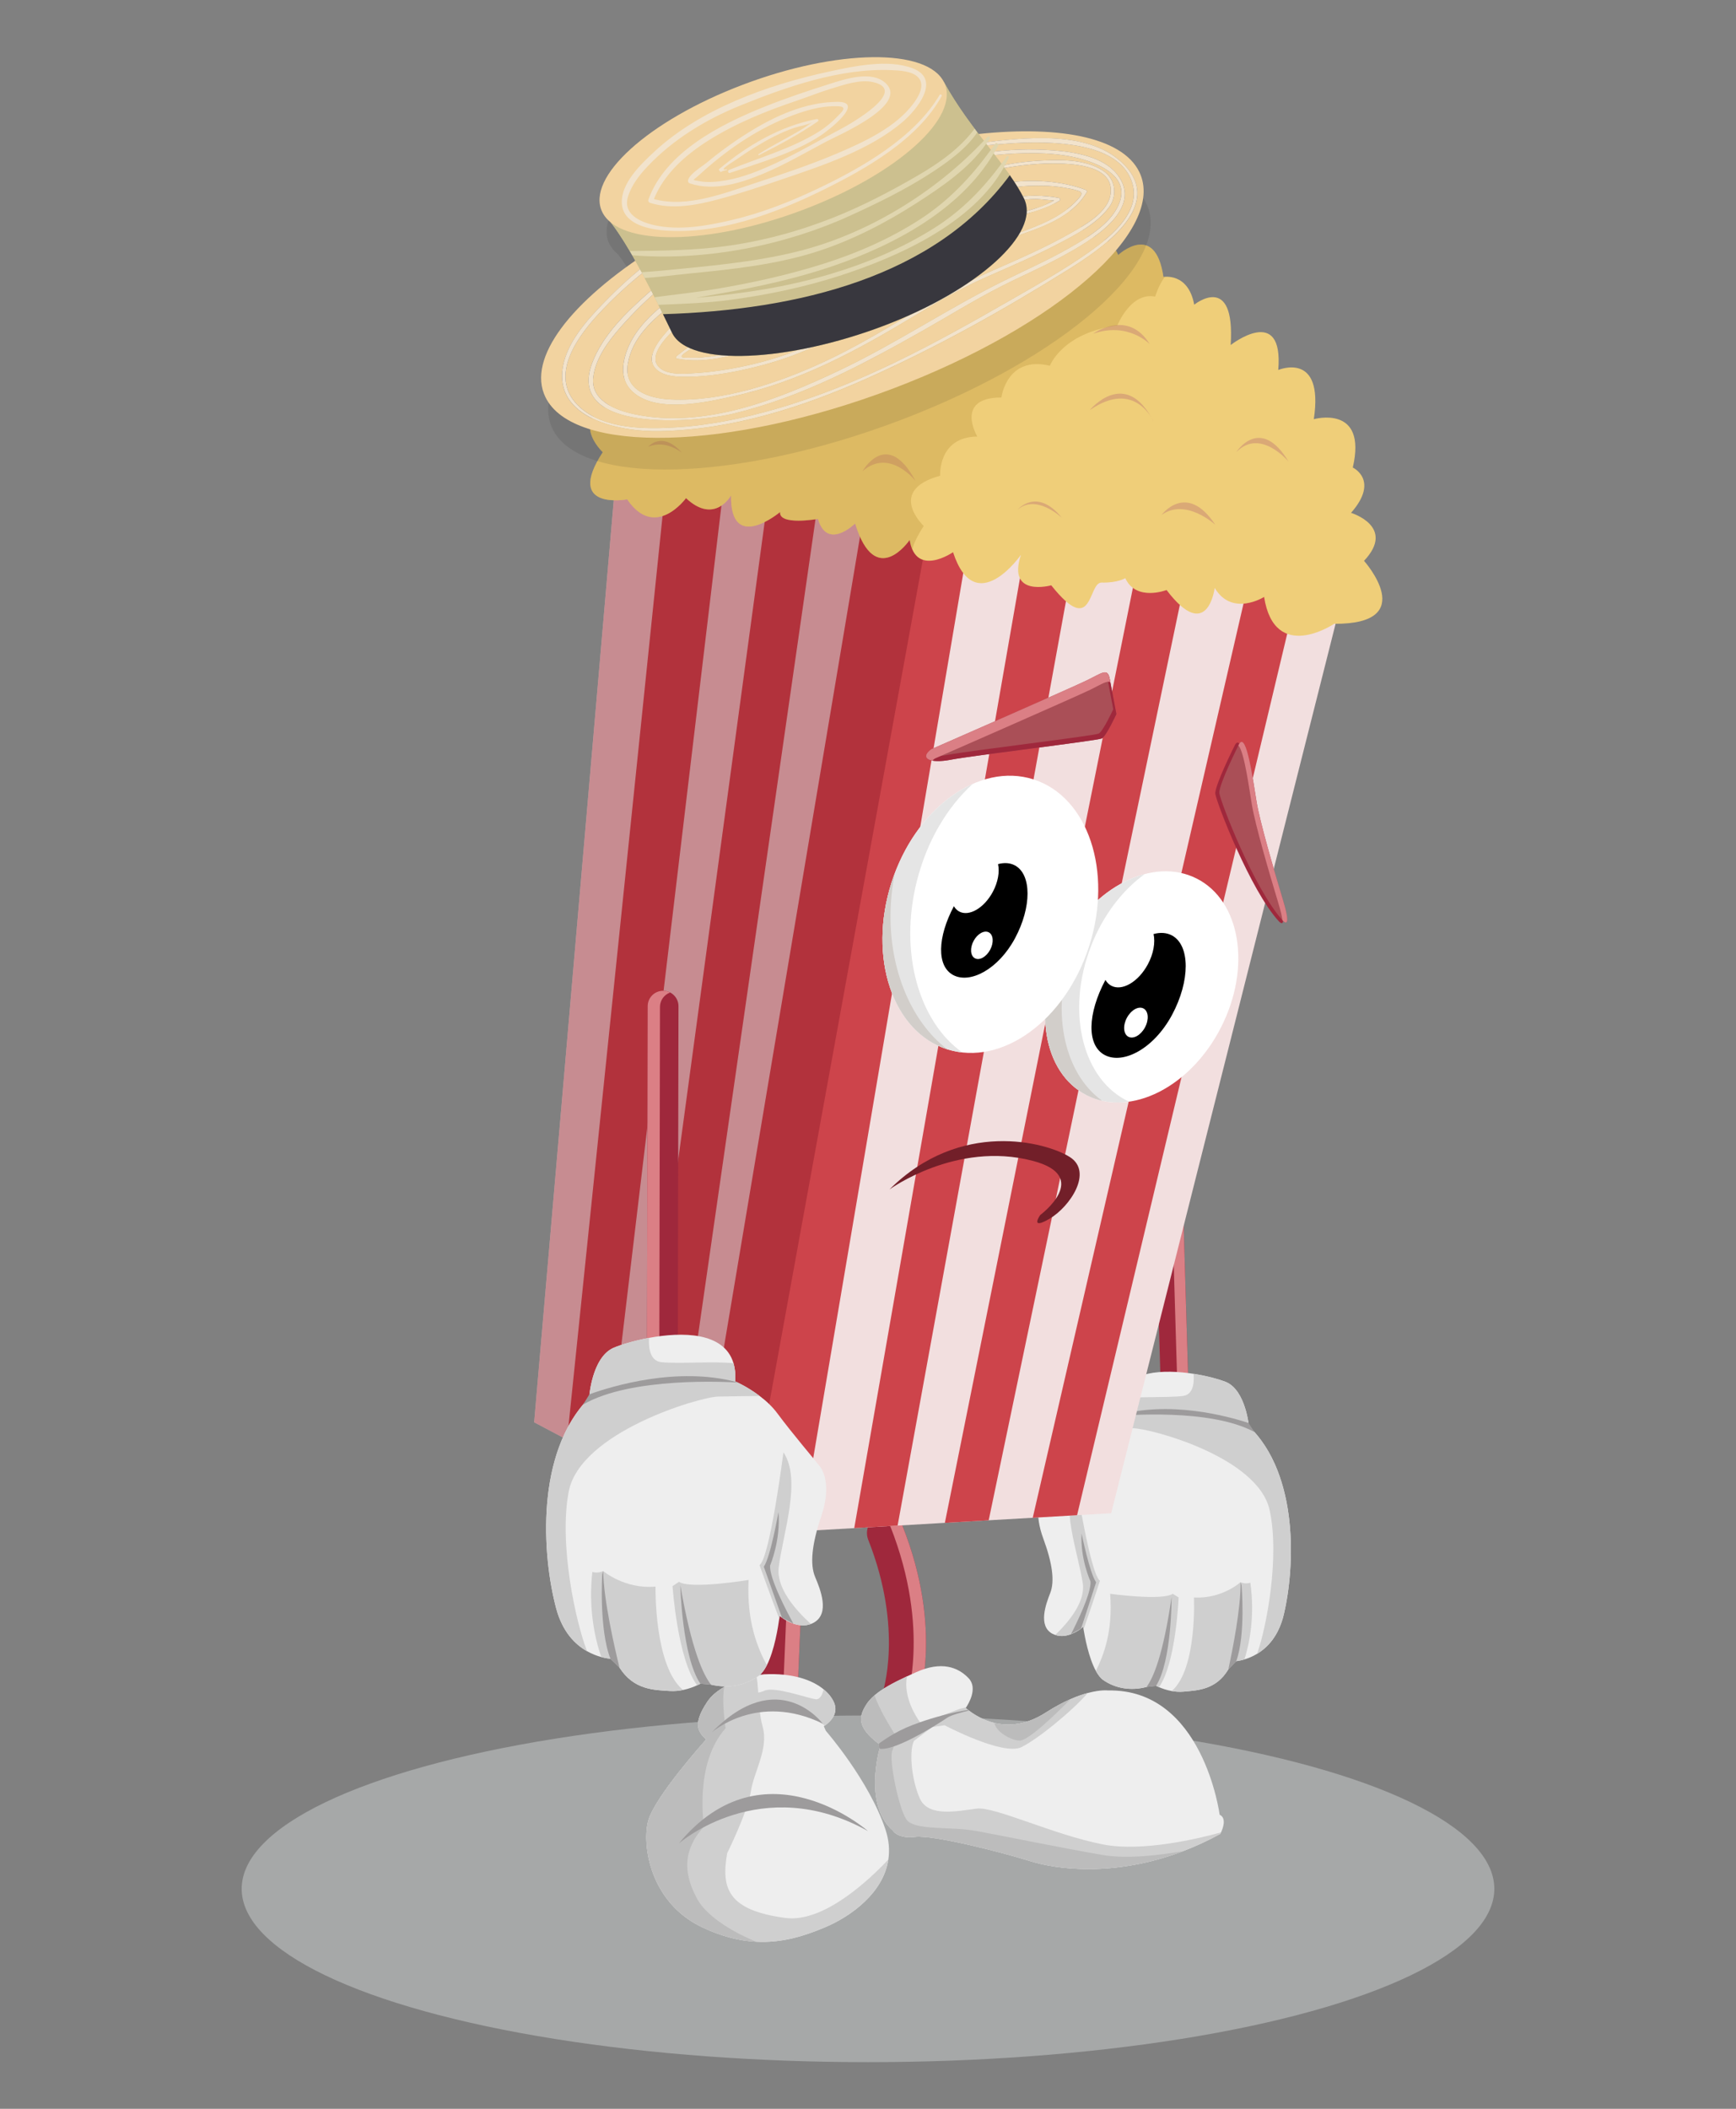 <?xml version="1.0" encoding="UTF-8"?><svg xmlns="http://www.w3.org/2000/svg" viewBox="0 0 1400 1700"><rect x="0" y="0" width="1400" height="1700" fill="#808080" stroke="none"/><g style="isolation:isolate;"><g id="Capa_1"><ellipse cx="700" cy="1522.67" rx="505.1" ry="139.73" style="fill:#d7dadb; opacity:.44;"/><path d="m949.32,1165.4c5.85-.52,10.35-5.52,10.17-11.46l-10.46-352.08c-.18-6.17-5.33-11.02-11.5-10.84-6.18.2-11.02,5.33-10.83,11.5l10.46,352.09c.19,6.16,5.33,11.02,11.5,10.83.22,0,.45-.02.67-.04Z" style="fill:#9f283c;"/><path d="m950.58,1154.73l-10.46-352.08c-.14-4.8-3.31-8.77-7.61-10.22,1.5-.82,3.18-1.35,5.01-1.41,6.17-.18,11.32,4.67,11.5,10.84l10.46,352.08c.18,5.95-4.32,10.94-10.17,11.46-.22.02-.45.04-.67.04-1.36.04-2.65-.2-3.86-.61,3.55-1.96,5.93-5.76,5.8-10.1Z" style="fill:#db7f85;"/><path d="m848.78,1317.03c.73.38,1.48.72,2.22.97,4.44,1.54,8.91.8,12.69-.61,3.52-1.33,6.42-3.27,8.15-4.56h.02c1.05-.79,1.67-1.36,1.67-1.36,0,0,.11.73.31,2.01v.02c.95,5.82,4.08,22.88,9.93,33.51,1.72,3.17,3.7,5.78,5.93,7.33,9.81,6.89,22.55,8.9,34.92,5.59,1.95-.51,3.87-1.15,5.8-1.93,0,0,.69.41,1.91,1.05.63.3,1.43.66,2.34,1.06h.02c2.57,1.12,6.16,2.39,10.29,3.12,2.96.52,6.19.78,9.51.48,11.49-1.03,26.19-1.44,36.11-17.94,1.16-1.87,2.22-3.99,3.23-6.32,0,0,1.19,0,3.16-.28,1.71-.22,4.01-.65,6.62-1.44,3.06-.92,6.57-2.34,10.17-4.5,8.54-5.12,17.46-14.52,21.54-31.69,4.55-19.19,7.66-47.89,4.36-76.61-.1-.85-.2-1.71-.32-2.58-.22-1.73-.47-3.44-.73-5.14-.14-.86-.26-1.7-.43-2.57-.14-.86-.29-1.7-.45-2.56-.14-.8-.3-1.61-.46-2.4-.23-1.08-.46-2.16-.7-3.24-.14-.66-.29-1.34-.47-2-.19-.83-.4-1.66-.61-2.5-1.28-5.03-2.8-9.99-4.62-14.8-.29-.8-.61-1.6-.93-2.4-.31-.78-.64-1.58-.97-2.36-.31-.78-.65-1.53-.99-2.31-.03-.02-.03-.07-.05-.08-.65-1.45-1.33-2.89-2.05-4.3-.11-.24-.24-.5-.36-.76-.32-.58-.62-1.18-.94-1.76-.38-.73-.78-1.45-1.18-2.18-1.25-2.22-2.59-4.39-4.01-6.51-.93-1.39-1.91-2.79-2.93-4.14-.51-.67-1.02-1.35-1.55-1.99-.53-.67-1.06-1.32-1.61-1.97-.53-.65-1.08-1.29-1.65-1.92-.7-.79-1.44-1.6-2.18-2.36-.74-.78-1.51-1.57-2.29-2.31,0,0-.09-.98-.35-2.61v-.02s0-.09-.02-.14c-.06-.42-.15-.89-.21-1.39-.04-.17-.06-.35-.09-.53-.13-.68-.26-1.46-.43-2.27v-.06c-.15-.59-.27-1.23-.43-1.89-.21-.92-.45-1.86-.7-2.85-.09-.26-.16-.52-.22-.79-.23-.81-.46-1.62-.74-2.45-.13-.44-.28-.85-.43-1.26-.12-.42-.27-.85-.45-1.26-.15-.42-.3-.85-.47-1.26-.15-.44-.32-.85-.52-1.28-.17-.41-.37-.84-.56-1.25-.37-.84-.77-1.65-1.2-2.47-.22-.41-.43-.81-.67-1.22-.46-.78-.93-1.58-1.44-2.32-.2-.32-.41-.61-.62-.88-.39-.55-.79-1.05-1.22-1.55-.2-.25-.4-.48-.62-.7-1.37-1.54-2.93-2.9-4.66-3.96-.36-.22-.71-.43-1.09-.6-.57-.33-1.18-.61-1.78-.85-4.72-1.84-14.41-4.64-25.7-6.41-23.79-3.74-54.62-3.03-60.74,20.09-1.01,3.77-1.37,8.14-.91,13.19,0,0-.39.16-1.07.54-.02,0-.04,0-.07.03-.19.09-.43.2-.66.33-.02,0-.02.02-.05.02-.26.14-.53.28-.85.46-1.07.56-2.42,1.31-3.95,2.24-.45.27-.9.55-1.36.84-.47.29-.94.57-1.44.91-.48.31-1,.63-1.5.99-2.03,1.37-4.23,2.94-6.43,4.7-4.44,3.53-8.94,7.89-12.44,12.91-10.44,14.96-26.11,34.31-29.61,39.11-3.5,4.8-7.51,16.37-.11,36.46,7.41,20.1,9.25,34.52,5.59,43.82-3.66,9.3-9.96,26.69,1.81,32.93Z" style="fill:#eee;"/><path d="m1023.87,1217.27c8.26,37.52-2.36,94.32-10.1,115.94,8.54-5.12,17.46-14.52,21.54-31.69,8.97-37.82,12.38-112.73-28.12-151.75,0,0-2.63-29.49-18.91-35.9-4.72-1.84-14.41-4.64-25.7-6.41.62,7.98-.54,16.85-8.62,17.89-12.18,1.54-39.12.33-52.12,2.2-1.01,3.77-1.37,8.14-.91,13.19,0,0-8.58,3.99-17.39,11.06,8.2-.15,21.4-.36,30.12-.42,13.46-.08,100.77,22.98,110.21,65.89Z" style="fill:#cfcfcf;"/><path d="m996.98,1339.15c1.71-.22,4.01-.65,6.62-1.44,4.11-13.13,8.49-34.9,4.74-61.83,0,0-3.8,1.46-7.89-.42,0,0-15.05,13.68-37.6,12.33,0,0,2.73,57.51-17.89,75.43,2.96.52,6.19.78,9.51.48,11.49-1.03,26.19-1.44,36.11-17.94l6.39-6.6Z" style="fill:#cfcfcf;"/><path d="m932.31,1359.04c.63.3,1.43.66,2.34,1.06h.02c13.79-19.45,15.83-72.34,15.83-72.34l-4.75-2.94c-8.46,5.8-50.48.01-50.48.01,2.39,30.64-5.44,49.96-11.51,62.17,1.72,3.17,3.7,5.78,5.93,7.33,9.81,6.89,22.55,8.9,34.92,5.59l7.71-.88Z" style="fill:#cfcfcf;"/><path d="m851,1318c4.44,1.54,8.91.8,12.69-.61,3.52-1.33,6.42-3.27,8.15-4.56h.02c1.05-.79,1.67-1.36,1.67-1.36,0,0,.11.73.31,2.01,5.63-15.92,13.21-39.12,13.21-39.12-7.78-5.48-19.59-81.27-19.59-81.27-12.78,20.21,1.83,58.17,5.73,83.07,2.34,14.89-11.04,31.16-22.18,41.84Z" style="fill:#cfcfcf;"/><path d="m996.98,1339.15c7.78-21.65,4.25-61.34,4.25-61.34l-.77-2.36c.3,20.93-6.59,55.2-9.86,70.3l6.39-6.6Z" style="fill:#9d9b9c;"/><path d="m924.61,1359.92c5.16-6.76,13.29-24.76,20.24-72.59,0,0,.27,51.49-12.54,71.71l-7.71.88Z" style="fill:#9d9b9c;"/><path d="m1006.84,1147.13c-16.57-5.46-64.11-18.54-106.99-5.85-.48.14-.98.27-1.47.42,0,0,.25-.02.74-.06,7.88-.73,77.24-6.44,112.54,12.8l-4.82-7.31Z" style="fill:#9d9b9c;"/><path d="m863.69,1317.39c4.67-9.1,16.55-33.29,15.73-42.53,0,0-8.33-17.97-7.17-38.63,0,0,6.61,32.3,11.72,39.34l-12.11,37.25h-.02s-8.15,4.56-8.15,4.56Z" style="fill:#9d9b9c;"/><path d="m725.66,1385.03c-1.69,0-3.41-.29-5.09-.9-7.72-2.81-11.71-11.32-8.94-19.05.29-.85,17.23-51.32-11.43-123.73-3.03-7.66.72-16.33,8.38-19.36,7.66-3.03,16.32.72,19.36,8.38,33.19,83.85,12.64,142.38,11.76,144.83-2.2,6.06-7.92,9.83-14.02,9.83Z" style="fill:#9f283c;"/><path d="m727.92,1230.37c-2.97-7.49-11.31-11.22-18.84-8.56,3.92,1.39,7.24,4.38,8.9,8.56,33.19,83.85,12.64,142.38,11.76,144.83-1.59,4.37-5.02,7.52-9.08,8.95,1.66.59,3.34.88,5,.88,6.1,0,11.82-3.77,14.02-9.83.89-2.45,21.44-60.98-11.76-144.83Z" style="fill:#db7f85;"/><path d="m984.02,1478.45c-10.22,5.6-20.27,10.18-30.05,13.89-55.36,21.08-102.15,14.56-122.91,8.07-24.42-7.65-78.59-21.32-92.98-19.64-14.41,1.69-18.05-5.13-18.05-5.13-21.02-18.03-13.45-55.34-10.76-65.93.45-1.87.78-2.9.78-2.9-.48-.36-.95-.71-1.42-1.06-17.79-13.62-16.03-21.9-10.07-31.48,1.68-2.7,3.95-5.23,6.78-7.62,6.11-5.26,14.88-10.04,26.13-15.28,2.31-1.1,4.77-2.2,7.31-3.34,20.45-9.16,33.81-4.13,42.38,4.88,7.64,8.03-.24,20.82-2.03,23.47-.22.32-.34.5-.34.5.57.49,1.2,1.01,1.91,1.54.2.18.43.35.68.53,4.55,3.45,11.6,7.8,20.53,9.97,11.26,2.71,25.48,1.98,41.57-8.38,7.33-4.7,13.94-8.18,19.79-10.76,5.32-2.35,10-3.92,14-4.98,10.48-2.84,16.2-2.05,16.2-2.05,76.81-1.59,90.1,100.16,90.1,100.16,5.79,2.73,2.62,11.06,1.12,14.28h-.01c-.36.8-.63,1.27-.63,1.27Z" style="fill:#eee;"/><path d="m780.69,1378.42c-.71-.53-1.34-1.05-1.91-1.54,0,0,.13-.19.34-.5l-5.32,1.26-13.71,5.21-.02.02-17.36,6.59s-.29-.37-.76-1.05c-3.04-4.21-13.78-20.62-10.48-37.04-11.25,5.24-20.01,10.02-26.13,15.28-2.84,2.39-5.1,4.91-6.78,7.62-5.96,9.58-7.72,17.86,10.07,31.48l.64,3.96c-2.69,10.59-10.26,47.91,10.76,65.93,0,0,3.64,6.83,18.05,5.13,14.39-1.68,68.56,11.99,92.98,19.64,20.76,6.5,67.55,13.02,122.91-8.07,9.78-3.71,19.83-8.29,30.05-13.89,0,0,.28-.47.63-1.25-17.43,4.8-63.15,15.89-94.91,9.73-39.97-7.76-87.45-30.63-101.86-28.93-14.41,1.69-39.17,7.51-46.11-8.2-6.92-15.72-8.68-38.61-4.69-46.42l13.75-10.4.02-.02.88-.67.3-.04,9.71-1.45s47.13,24.92,61.98,17.66c12.98-6.34,40.57-28.73,53.53-43.67-4,1.06-8.68,2.63-14,4.98-5.85,2.58-12.46,6.05-19.79,10.76-16.09,10.36-30.31,11.09-41.57,8.38-8.93-2.18-15.98-6.52-20.53-9.97l-.68-.53Z" style="fill:#cfcfcf;"/><path d="m709.26,1409.7c-2.69,10.59-10.26,47.91,10.76,65.93,0,0,3.64,6.83,18.05,5.13,14.39-1.68,68.56,11.99,92.98,19.64,20.76,6.5,67.55,13.02,122.91-8.07-17.7,3.07-44.81,6.49-64.73,3.07-32.11-5.48-79.05-15.16-101.23-19.25-22.16-4.07-50.97-.1-57.18-9.63-6.22-9.53-14.05-47.85-11.23-55.09.5-1.27.91-2.48,1.25-3.59,1.61-5.16,1.69-8.36,1.69-8.36,0,0-.47-.72-1.25-1.97-3.43-5.41-12.89-20.88-15.95-30.87-2.84,2.39-5.1,4.91-6.78,7.62-5.96,9.58-7.72,17.86,10.07,31.48l.64,3.96Z" style="fill:#bcbcbc;"/><path d="m822.1,1403.16c-7.61-.42-18.84-7.26-20.2-14.24,11.26,2.71,25.48,1.98,41.57-8.38,7.33-4.7,13.94-8.18,19.79-10.76-11.73,11.98-34.15,33.79-41.16,33.38Z" style="fill:#bcbcbc;"/><path d="m780.69,1378.42c-6.27.95-13.43,2.52-20.6,4.42l-.02.02c-6.25,1.65-12.5,3.55-18.13,5.54-4.08,1.41-7.83,2.88-11.03,4.27-3.49,1.53-6.72,3.18-9.64,4.84-5.6,3.17-10.02,6.27-12.66,8.23l.64,3.96c2.87.53,6.95-.26,11.58-1.85,9.37-3.17,21.1-9.57,29.99-14.86l.02-.02,1.18-.7c6.06-3.65,10.64-6.66,11.9-7.54,2.88-2.03,11.57-4.36,17.43-5.77l-.68-.53Z" style="fill:#9d9b9c;"/><path d="m626.64,1416.99c-.21,0-.43,0-.65-.01-8.23-.35-14.62-7.3-14.27-15.53l8.29-195.57c.35-8.23,7.36-14.64,15.53-14.27,8.23.35,14.62,7.3,14.27,15.53l-8.28,195.57c-.34,8.02-6.95,14.28-14.89,14.28Z" style="fill:#9f283c;"/><path d="m635.55,1191.6c-1.55-.07-3.06.11-4.5.49,4.49,2.73,7.41,7.76,7.17,13.38l-8.29,195.57c-.28,6.68-4.92,12.12-11.05,13.76,2.09,1.27,4.51,2.05,7.12,2.16.22,0,.43.01.65.01,7.94,0,14.55-6.27,14.89-14.28l8.28-195.57c.35-8.23-6.04-15.18-14.27-15.53Z" style="fill:#db7f85;"/><path d="m716.4,1499.01c-3.98,26.9-30.08,45.79-50.81,54.57-16.41,6.91-34.53,12.88-55.86,11.73-13.2-.69-27.59-4.12-43.58-11.73-41.86-19.89-48.48-65.88-43.51-85.37,4.97-19.47,46.81-65.88,46.81-65.88-5.79-5.79-11.61-11.59.82-30.23,3.38-5.1,8.35-9.08,13.79-12.16,9.05-5.17,19.42-7.88,25.88-9.17,3.86-.77,6.32-1.04,6.32-1.04,23.14-1.15,38.8,4.6,47.93,12.1,4.1,3.35,6.89,7.08,8.43,10.67,4.2,9.79-4.6,16.65-7.43,18.54-.52.35-.84.52-.84.52l1.64,3.73s34.8,39.78,48.08,79.55c2.88,8.65,3.48,16.73,2.34,24.16Z" style="fill:#eee;"/><path d="m716.4,1499.01c-3.98,26.9-30.08,45.79-50.81,54.57-16.41,6.91-34.53,12.88-55.86,11.73-13.2-.69-27.59-4.12-43.58-11.73-41.86-19.89-48.48-65.88-43.51-85.37,4.97-19.47,46.81-65.88,46.81-65.88-5.79-5.79-11.61-11.59.82-30.23,3.38-5.1,8.35-9.08,13.79-12.16,9.05-5.17,19.42-7.88,25.88-9.17.82,3.53,1.17,8.33,1.52,13.7,1.34-.17,2.99-.65,4.92-1.49,8.38-3.73,34.48,5.91,41.32,6.84,3.68.49,5.57-3.86,6.49-7.98,4.1,3.35,6.89,7.08,8.43,10.67,4.2,9.79-4.6,16.65-7.43,18.54-2.14-1.39-3.75-2.58-3.75-2.58l-9.65-8.08-18.64-5.59-20.76,1.76c.5,5.25,1.29,10.57,2.64,15.44,4.97,17.8-7.04,36.05-9.52,52.21-2.49,16.16-19.07,49.72-19.07,49.72-4.97,28.17.25,45.94,46.84,52.21,30.97,4.15,67.87-30.88,83.13-47.11Z" style="fill:#cfcfcf;"/><path d="m609.72,1565.31c-13.2-.69-27.59-4.12-43.58-11.73-41.86-19.89-48.48-65.88-43.51-85.37,4.97-19.47,46.81-65.88,46.81-65.88-5.79-5.79-11.61-11.59.82-30.23,3.38-5.1,8.35-9.08,13.79-12.16-2.24,12.61,1.12,33.29,1.12,33.29-25.68,28.59-17.4,79.13-17.4,79.13-15.32,16.98-18.22,34.8-5.79,58,8.8,16.43,33.56,29.11,47.73,34.95Z" style="fill:#bcbcbc;"/><path d="m547.49,1486.04s66.29-58.01,152.48-9.94c0,0-83.7-73.34-152.48,9.94Z" style="fill:#9d9b9c;"/><path d="m574.01,1396.54s36.88-32.73,89.5-7.04c0,0-35.63-48.07-89.5,7.04Z" style="fill:#9d9b9c;"/><polygon points="1084.35 474.09 896.1 1219.88 868.61 1221.47 832.86 1223.54 797.33 1225.58 761.99 1227.63 723.87 1229.86 688.91 1231.89 645.84 1234.36 601.42 1236.94 601.19 1236.8 597.93 1235.09 561.98 1216.05 544.2 1206.66 512.4 1189.8 489.91 1177.9 457.31 1160.62 430.77 1146.58 498.07 367.33 1084.35 474.09" style="fill:#f2dfdf;"/><polygon points="601.19 1236.8 561.98 1216.05 698.39 403.81 741.96 411.74 601.19 1236.8" style="fill:#cd444b;"/><polygon points="645.84 1234.36 601.42 1236.94 601.19 1236.8 597.93 1235.09 735.37 410.54 784.05 419.41 645.84 1234.36" style="fill:#cd444b;"/><polygon points="544.2 1206.66 512.4 1189.8 620.89 389.7 660.78 396.96 544.2 1206.66" style="fill:#cd444b;"/><polygon points="868.74 434.83 723.87 1229.86 688.91 1231.89 829.27 427.64 868.74 434.83" style="fill:#cd444b;"/><polygon points="959.09 451.28 797.33 1225.58 761.99 1227.63 919.62 444.1 959.09 451.28" style="fill:#cd444b;"/><polygon points="1048.42 467.55 868.61 1221.47 832.86 1223.54 1008.89 460.35 1048.42 467.55" style="fill:#cd444b;"/><polygon points="489.91 1177.9 457.31 1160.62 538.57 374.71 584.72 383.11 489.91 1177.9" style="fill:#cd444b;"/><polygon points="751.13 413.41 601.19 1236.8 597.93 1235.09 561.98 1216.05 544.2 1206.66 512.4 1189.8 489.91 1177.9 457.31 1160.62 430.77 1146.58 498.07 367.33 751.13 413.41" style="fill:#8e1b26; opacity:.42;"/><path d="m505.74,402.57s-50.75,9.44-19.64-38.02c0,0-30.4-28.59,13.21-40.5,0,0-1.89-31.28,29.98-31.61,0,0-18.79-31.44,19.45-31.48,0,0,4.14-33.98,39.1-25.57,0,0,9.79-26.53,54.36-32.42,0,0,10.79-27.22,30.52-23.34,0,0,15.96-54.01,47.59-3.3,0,0,20.27-26.37,50.62,2.51,0,0,35.53-42.86,55.86-3.84,0,0,29.67-33.12,48.72,16.17,0,0,19.39-2.31,26.27,14.41,0,0,29.88-27.83,36.47,17.73,0,0,19.98-3.95,24.83,22.33,0,0,33.22-26.93,29.4,32.5,0,0,42.9-33.63,38.37,20.12,0,0,37.01-15.73,28.68,39.66,0,0,43.38-12.24,31.43,39,0,0,21.8,10.1-1.4,36.52,0,0,36.52,11.03,10.47,38.68,0,0,45.83,51.25-24.13,50.77,0,0-47.93,32.42-56.47-21.67,0,0-25.74,16.33-39.83-7.25,0,0-5.64,45.38-38.83,1.68,0,0-24.5,9.55-33.28-9.56,0,0-6.12,3.89-19.03,3.54-11.33-.31-6.48,45.23-40.68,2.22,0,0-35.99,10.08-24.42-24.59,0,0-36.77,52.85-54.78-2.1,0,0-30.06,20.8-34.98-9.87,0,0-27.52,40.52-43.99-13.26,0,0-22.43,22.18-29.97-3.71,0,0-31.67,5.62-30.51-5.56,0,0-40.31,33.81-39.6-13.34,0,0-13.11,23.88-36.29,2.15,0,0-24.86,34.23-47.46.99Z" style="fill:#efce79;"/><path d="m664.93,235s26.93-19.32,39.86,7.26c0,0-14.56-13.15-39.86-7.26Z" style="fill:#daa976;"/><path d="m567.55,314.16s27.88-30.04,46.83,12.16c0,0-17.95-24.46-46.83-12.16Z" style="fill:#daa976;"/><path d="m690.61,301.44s19.6-42.45,37.28,6.79c0,0-17.48-31.04-37.28-6.79Z" style="fill:#daa976;"/><path d="m695.59,379.86s19.61-35.18,42.67,7.77c0,0-20.91-26.82-42.67-7.77Z" style="fill:#daa976;"/><path d="m522.83,360.11s11.13-13.31,27.18,4.95c0,0-12.8-10.91-27.18-4.95Z" style="fill:#daa976;"/><path d="m590.37,255.33s38.27-23.91,49.23,8.97c0,0,18.23-10.31,27.84,5.07,0,0-9.56-9.01-28.69-3.71,0,0-8.25-27.84-48.38-10.32Z" style="fill:#daa976;"/><path d="m748.76,235.73s15.28-17.4,32.04,5.84c0,0-17.35-16.68-32.04-5.84Z" style="fill:#daa976;"/><path d="m881.56,269.07s27.76-20.51,45.62,8.31c0,0-17.47-18.25-45.62-8.31Z" style="fill:#daa976;"/><path d="m820.61,410.92s15.49-18.55,35.75,6.51c0,0-20.64-19.68-35.75-6.51Z" style="fill:#daa976;"/><path d="m936.71,415.16s20.12-27.35,43.37,7.9c0,0-23.84-22.04-43.37-7.9Z" style="fill:#daa976;"/><path d="m878.82,330.66s28.87-35.52,51.58,9.39c0,0-14.82-35-51.58-9.39Z" style="fill:#daa976;"/><path d="m997,364.5s19.26-30.4,42.2,7.68c0,0-22.83-27.57-42.2-7.68Z" style="fill:#daa976;"/><path d="m938.24,223.32s.38-.08,1.07-.14c-5.15,7.15-7.74,15.91-7.74,15.91-19.74-3.88-30.53,23.34-30.53,23.34-44.56,5.91-54.35,32.42-54.35,32.42-34.95-8.4-39.1,25.58-39.1,25.58-38.23.04-19.44,31.48-19.44,31.48-31.89.32-29.98,31.6-29.98,31.6-43.61,11.92-13.22,40.51-13.22,40.51-5.06,7.7-7.94,13.91-9.26,18.9-.9-2.08-1.64-4.59-2.13-7.61,0,0-27.53,40.5-43.99-13.27,0,0-22.42,22.17-29.96-3.71,0,0-31.69,5.61-30.53-5.56,0,0-40.31,33.81-39.6-13.34,0,0-13.09,23.87-36.29,2.14,0,0-24.86,34.23-47.46,1,0,0-50.77,9.43-19.65-38.02,0,0-30.4-28.59,13.21-40.49,0,0-1.89-31.28,29.98-31.62,0,0-18.79-31.42,19.47-31.48,0,0,4.13-33.96,39.1-25.56,0,0,9.8-26.53,54.35-32.42,0,0,10.79-27.22,30.51-23.34,0,0,15.99-54.01,47.61-3.29,0,0,20.26-26.39,50.61,2.48,0,0,35.54-42.84,55.87-3.83,0,0,29.67-33.13,48.72,16.16,0,0,19.39-2.31,26.25,14.42,0,0,29.9-27.84,36.47,17.73Z" style="fill:#b78e34; opacity:.32;"/><path d="m533.21,1215.37c-6.52-.4-11.67-5.82-11.66-12.43l.76-391.82c.02-6.86,5.59-12.42,12.45-12.4,6.89.03,12.42,5.59,12.41,12.45l-.76,391.83c-.02,6.87-5.59,12.42-12.45,12.41-.25,0-.5,0-.75-.02Z" style="fill:#9f283c;"/><path d="m531.48,1203.54l.76-391.82c0-5.34,3.41-9.85,8.15-11.6-1.69-.87-3.58-1.4-5.62-1.41-6.87-.01-12.44,5.54-12.45,12.4l-.76,391.82c-.02,6.62,5.14,12.04,11.66,12.43.25.01.49.02.75.02,1.51,0,2.94-.31,4.28-.8-4.01-2.06-6.77-6.22-6.76-11.05Z" style="fill:#db7f85;"/><path d="m656.39,1308.03c-.8.45-1.62.84-2.44,1.15-4.89,1.84-9.89,1.17-14.13-.29-3.95-1.36-7.23-3.43-9.2-4.82h-.02c-1.19-.85-1.9-1.47-1.9-1.47,0,0-.1.81-.28,2.25v.03c-.87,6.49-3.84,25.56-10,37.57-1.82,3.57-3.94,6.53-6.37,8.33-10.7,7.96-24.81,10.59-38.65,7.29-2.19-.5-4.34-1.16-6.51-1.97,0,0-.75.48-2.09,1.22-.69.35-1.57.77-2.57,1.26h-.02c-2.82,1.32-6.77,2.85-11.34,3.79-3.28.67-6.86,1.05-10.56.82-12.8-.79-29.17-.79-40.71-18.84-1.34-2.05-2.6-4.37-3.78-6.93,0,0-1.33.04-3.53-.21-1.91-.19-4.47-.6-7.41-1.4-3.43-.93-7.38-2.4-11.44-4.69-9.66-5.42-19.86-15.61-24.93-34.58-5.65-21.19-10.01-53.02-7.22-85.05.08-.94.17-1.91.28-2.87.19-1.93.41-3.84.65-5.74.13-.96.24-1.9.4-2.87.14-.96.27-1.9.43-2.86.13-.89.28-1.8.44-2.69.22-1.2.45-2.41.67-3.62.15-.74.29-1.5.46-2.24.18-.93.39-1.86.59-2.8,1.27-5.63,2.81-11.19,4.68-16.6.3-.9.63-1.81.96-2.7.33-.87.66-1.78,1.01-2.66.33-.87.68-1.72,1.03-2.6.03-.02.03-.07.06-.1.67-1.63,1.39-3.25,2.14-4.85.12-.27.26-.56.37-.85.34-.65.66-1.33.99-1.98.4-.83.82-1.65,1.25-2.47,1.32-2.51,2.74-4.96,4.26-7.36,1-1.58,2.04-3.16,3.13-4.69.55-.77,1.09-1.53,1.66-2.27.57-.76,1.14-1.5,1.73-2.23.57-.73,1.16-1.47,1.78-2.18.75-.9,1.55-1.82,2.36-2.69.8-.9,1.63-1.8,2.48-2.64,0,0,.07-1.1.3-2.92v-.02s-.01-.1.01-.15c.05-.47.14-.99.19-1.56.03-.19.05-.39.09-.59.12-.76.25-1.63.4-2.54v-.07c.14-.67.26-1.38.41-2.12.21-1.03.45-2.09.69-3.2.09-.3.16-.59.23-.88.23-.91.46-1.82.74-2.74.13-.49.28-.96.43-1.42.13-.46.28-.95.46-1.41.16-.46.31-.95.49-1.41.16-.49.33-.95.54-1.44.17-.46.38-.94.58-1.4.38-.95.81-1.87,1.27-2.79.23-.46.45-.92.7-1.38.48-.89.99-1.78,1.53-2.62.22-.36.44-.69.66-1,.41-.62.85-1.19,1.31-1.76.22-.29.43-.54.67-.81,1.47-1.75,3.16-3.32,5.06-4.55.39-.25.78-.49,1.19-.69.62-.39,1.29-.72,1.95-1,5.19-2.2,15.88-5.6,28.38-7.93,26.33-4.88,60.64-5.05,68.16,20.47,1.24,4.16,1.76,9,1.42,14.63,0,0,.44.17,1.21.57.03,0,.05,0,.08.03.22.09.48.2.75.34.02,0,.02.02.05.03.29.14.61.29.97.48,1.21.6,2.73,1.39,4.47,2.36.51.28,1,.59,1.53.89.53.31,1.06.61,1.64.97.55.34,1.13.67,1.7,1.05,2.3,1.46,4.79,3.13,7.29,5.03,5.04,3.79,10.19,8.49,14.24,13.97,12.08,16.3,30.09,37.34,34.13,42.56,4.04,5.23,8.86,17.98,1.25,40.55-7.61,22.57-9.22,38.66-4.87,48.89,4.35,10.23,11.9,29.37-1,36.68Z" style="fill:#eee;"/><path d="m458.62,1202.51c-8.03,41.98,5.53,104.8,14.81,128.6-9.66-5.42-19.86-15.61-24.93-34.58-11.14-41.78-17.25-124.97,26.58-169.6,0,0,2.02-32.88,19.92-40.5,5.19-2.2,15.88-5.6,28.38-7.93-.45,8.89,1.12,18.73,10.13,19.63,13.6,1.33,43.52-.84,58.03.84,1.24,4.16,1.76,9,1.42,14.63,0,0,9.66,4.18,19.68,11.77-9.12.08-23.8.26-33.5.46-14.96.33-111.35,28.67-120.51,76.67Z" style="fill:#cfcfcf;"/><path d="m499.59,1344.34c11.55,18.04,27.91,18.05,40.71,18.84,3.7.23,7.28-.15,10.56-.82-23.47-19.3-22.21-83.33-22.21-83.33-25.05,2.2-42.19-12.55-42.19-12.55-4.5,2.22-8.76.71-8.76.71-3.34,30.06,2.21,54.13,7.18,68.61,2.94.8,5.5,1.2,7.41,1.4l7.31,7.15Z" style="fill:#cfcfcf;"/><path d="m573.4,1358.06c13.84,3.29,27.95.67,38.65-7.29,2.43-1.8,4.55-4.75,6.37-8.33-7.12-13.39-16.43-34.63-14.72-68.77,0,0-46.55,7.74-56.13,1.54l-5.19,3.42s3.9,58.74,19.83,79.95h.02c1-.49,1.87-.91,2.57-1.26l8.6.75Z" style="fill:#cfcfcf;"/><path d="m653.95,1309.17c-4.89,1.84-9.89,1.17-14.13-.29-3.95-1.36-7.23-3.43-9.2-4.82h-.02c-1.19-.85-1.9-1.47-1.9-1.47,0,0-.1.81-.28,2.25-6.75-17.52-15.89-43.09-15.89-43.09,8.48-6.33,19.27-90.98,19.27-90.98,14.84,22.08-.23,64.74-3.8,92.55-2.14,16.64,13.24,34.31,25.96,45.85Z" style="fill:#cfcfcf;"/><path d="m499.59,1344.34c-4.11-16.69-12.82-54.58-13.13-77.87l-.79,2.65s-2.71,44.24,6.61,68.07l7.31,7.15Z" style="fill:#9d9b9c;"/><path d="m564.8,1357.31c-14.86-22.08-16.16-79.35-16.16-79.35,9.21,52.97,18.81,72.74,24.76,80.1l-8.6-.75Z" style="fill:#9d9b9c;"/><path d="m470.25,1132.26c38.66-22.49,115.96-18.28,124.74-17.71.54.03.82.05.82.05-.54-.15-1.11-.29-1.65-.42-48.05-12.78-100.52,3.23-118.78,9.81l-5.14,8.28Z" style="fill:#9d9b9c;"/><path d="m630.62,1304.06h-.02s-14.62-41.05-14.62-41.05c5.47-7.98,11.82-44.11,11.82-44.11,1.93,22.93-6.78,43.17-6.78,43.17-.63,10.3,13.33,36.83,18.8,46.81l-9.2-4.82Z" style="fill:#9d9b9c;"/><path d="m717.33,958.87s53.71-39.19,115.37-23.11c48.19,12.56,6.19,43.71,6.19,43.71,0,0-8.84,12.56,7.52,3.01,16.35-9.55,35.36-37.68,16.35-49.74-19.01-12.06-88.41-30.65-145.43,26.13Z" style="fill:#721f29;"/><path d="m750.99,604.01s112.74-49.34,125.4-55.5c12.67-6.15,16.72-10.35,18.55-1.12,1.83,9.23,5.37,28.29,5.37,28.29,0,0-8.2,17.83-11.73,19.61-3.53,1.78-104.58,13.82-121.69,17.14-17.12,3.31-25.67-1.02-15.89-8.42Z" style="fill:#aa4f57;"/><path d="m894.95,547.39c-.61-3.09-1.49-4.65-2.83-5.16.1.39.2.79.29,1.25,1.83,9.23,5.37,28.29,5.37,28.29,0,0-8.2,17.83-11.73,19.61-3.53,1.78-104.58,13.82-121.69,17.14-7.96,1.54-14.02,1.41-17.3.11-1.32,4.37,6.72,6.34,19.84,3.8,17.11-3.32,118.16-15.36,121.69-17.14,3.53-1.78,11.73-19.61,11.73-19.61,0,0-3.54-19.06-5.37-28.29Z" style="fill:#9f283c;"/><path d="m751.92,613.19c.54-.53,1.15-1.08,1.9-1.65,0,0,112.74-49.34,125.41-55.5,9.02-4.38,13.65-7.74,16.25-6-.18-.94-.36-1.85-.52-2.66-1.83-9.23-5.88-5.03-18.55,1.12-12.67,6.15-125.4,55.5-125.4,55.5-6.16,4.66-5.03,8.1.92,9.19Z" style="fill:#db7f85;"/><path d="m995.98,600.46s-16.56,32.87-15.88,39.44c.7,6.57,28.23,77.91,51.24,102.83,0,0,7.74,8.71.16-16.31-7.58-25.03-18.57-62.84-21.32-79.08-2.75-16.24-8.14-57.92-14.2-46.87Z" style="fill:#9f283c;"/><path d="m999.23,599.91s-16.56,32.87-15.88,39.44c.69,6.56,28.23,77.91,51.24,102.83,0,0,7.74,8.71.16-16.31-7.58-25.03-18.57-62.84-21.32-79.08-2.75-16.24-8.14-57.92-14.2-46.87Z" style="fill:#aa4f57;"/><path d="m1034.75,725.86c-7.58-25.03-18.57-62.84-21.32-79.08-2.75-16.24-8.14-57.92-14.2-46.87,0,0-.2.39-.54,1.08,4.7,4.6,8.71,34.84,10.95,48.11,2.75,16.24,13.74,54.05,21.32,79.08,2,6.62,2.93,10.86,3.22,13.54.14.15.27.32.4.46,0,0,7.74,8.71.16-16.31Z" style="fill:#db7f85;"/><path d="m984.73,828.14c-24.53,48.21-73.06,72.71-108.4,54.73-35.33-17.98-44.09-71.64-19.56-119.85,24.53-48.21,73.06-72.72,108.4-54.73,35.34,17.98,44.09,71.63,19.56,119.85Z" style="fill:#fff;"/><path d="m879.89,762.64c9.68-24.87,25.28-44.94,43.17-57.96-25.42,6.68-50.7,27.72-66.28,58.34-24.53,48.21-15.77,101.87,19.56,119.85,10.55,5.37,22.28,6.92,34.2,5.22-37.5-17.31-51.29-72.46-30.64-125.45Z" style="fill:#e5e5e5;"/><path d="m866.07,761.01c5.09-13.25,11.78-25.2,19.56-35.59-11.19,9.85-21.19,22.56-28.85,37.61-24.53,48.21-15.77,101.87,19.56,119.85,4.01,2.04,8.2,3.53,12.5,4.5-31.86-22.75-42.34-75.42-22.77-126.36Z" style="fill:#d2ceca;"/><path d="m945.13,754.11c-4.31-2.32-9.42-2.59-14.84-1.15,1.49,6.8.01,15.81-4.61,24.42-7.61,14.19-20.84,21.91-29.54,17.24-1.96-1.06-3.51-2.67-4.67-4.67-14.47,27.25-15.31,52.64-.64,60.51,14.76,7.93,39.64-4.88,54.37-32.32,14.72-27.44,14.69-56.11-.08-64.04Zm-35.17,81.65c-4.01-2.15-4.54-9-1.16-15.29,3.38-6.29,9.37-9.64,13.39-7.49,4.02,2.15,4.54,9,1.16,15.29-3.37,6.29-9.37,9.64-13.39,7.49Z"/><path d="m878.4,762.58c-19.22,60.08-70.49,97.36-114.52,83.27-44.03-14.09-64.14-74.2-44.92-134.28,19.21-60.07,70.49-97.35,114.52-83.27,44.03,14.09,64.14,74.21,44.92,134.28Z" style="fill:#fff;"/><path d="m739.26,710.88c8.1-32.71,24.64-60.23,45.17-78.9-28.05,12.42-53.26,41.38-65.48,79.59-19.22,60.08.89,120.2,44.92,134.28,4.03,1.29,8.12,2.14,12.23,2.59-34.86-24.62-51.11-80.08-36.85-137.57Z" style="fill:#e5e5e5;"/><path d="m718.46,728.17c.51-8.36,1.6-16.49,3.21-24.33-.96,2.54-1.87,5.11-2.71,7.73-19.22,60.08.89,120.2,44.92,134.28.03.01.07.02.1.03-29.81-22.56-48.58-67.37-45.52-117.71Z" style="fill:#d2ceca;"/><path d="m818.48,697.65c-3.96-2.13-8.64-2.38-13.61-1.05,1.37,6.24.01,14.5-4.23,22.4-6.98,13.01-19.11,20.09-27.09,15.81-1.8-.97-3.22-2.45-4.28-4.28-13.27,24.99-14.04,48.28-.58,55.5,13.55,7.27,36.36-4.48,49.87-29.64,13.5-25.17,13.47-51.46-.07-58.73Zm-32.25,74.88c-3.69-1.98-4.16-8.26-1.06-14.03,3.09-5.77,8.59-8.84,12.28-6.87,3.68,1.98,4.16,8.26,1.06,14.02-3.09,5.77-8.59,8.85-12.27,6.87Z"/><path d="m516.69,236.66c-.64-1.8-1.27-3.61-2.03-5.36.29.02.58.04.88.06-.68-1.18-1.37-2.36-2.05-3.52-.57-.97-1.15-1.93-1.73-2.88-.47-.79-.95-1.57-1.43-2.34-.59-.95-1.17-1.9-1.76-2.83-.82-1.3-1.64-2.57-2.45-3.81-.41-.63-.83-1.25-1.24-1.86-.79-1.18-1.58-2.33-2.36-3.44-.23-.33-.47-.68-.7-1.01-1-1.41-2-2.75-2.99-4.05-.21-.27-.42-.54-.62-.8-2.97-2.41-5.3-5.17-6.84-8.32-13.57-27.8,37.15-73.73,113.28-102.59,76.13-28.87,148.83-29.74,162.4-1.94,1.71,3.1,3.48,6.11,5.29,9.07.44.73.89,1.45,1.34,2.17,1.65,2.65,3.31,5.25,5.01,7.8.15.22.29.44.44.66,4.11,6.14,8.35,12.01,12.57,17.65.59.79,1.18,1.6,1.77,2.39.49.64.97,1.27,1.45,1.9,66.12-6.97,116.13,2.99,129.57,30.56,22.59,46.28-66.3,124.46-198.55,174.6-132.25,50.15-257.77,53.27-280.35,6.99-14.07-28.83,15.15-70.01,71.1-109.1Z" style="fill:#191818; mix-blend-mode:multiply; opacity:.1;"/><path d="m784.82,115.9c-1.26.15-2.5.3-3.72.44-1.44.17-1.3,2.45.16,2.3,1.72-.18,3.44-.35,5.17-.53,1.44,1.9,2.93,3.76,4.3,5.61-.88.14-1.75.26-2.63.42-1.31.23-.88,2.55.49,2.38,1.26-.16,2.54-.29,3.81-.45,2.24,3.21,4.46,6.43,6.61,9.7-.07.02-.14.03-.22.06-1.03.3-.53,1.88.56,1.65.21-.04.43-.08.64-.12,1.87,2.89,3.72,5.79,5.42,8.75.42.74.86,1.5,1.29,2.26-9.95,2.05-19.18,5.36-26.75,10.1-.95.6-.26,2.33.95,1.95,9.46-2.94,18.62-5.83,28.11-7.87,1.29,2.4,2.53,4.86,3.63,7.35-11.21,2-22.1,5.3-31.86,9.51-.7.31-.41,1.43.42,1.25,10.87-2.46,21.65-5.66,32.65-7.82,1.33,3.44,2.29,6.9,2.65,10.29-.7.18-1.39.37-2.1.54-.76.19-.38,1.34.41,1.21.6-.1,1.2-.22,1.8-.33.34,6.19-1.47,12.09-7.12,17.1-.22.19-.31.44-.36.7-5.1,1.95-10.1,3.99-14.86,6.28-.56.27-.1,1.36.52,1.08,4.76-2.13,9.76-4.03,14.85-5.85.39.41.95.63,1.56.38,1.55-.62,2.81-1.43,3.94-2.32,23.74-8.2,48.6-15.75,61.29-36.95.46-.76-.12-1.63-.92-1.93-18.55-6.98-43.5-9.14-65.5-5.3-2.1-3.74-4.37-7.41-6.73-11.03,14.83-2.91,30.18-4.93,45.43-4.95,14.74-.02,45.38,1.05,47.08,19.98,1.56,17.42-19.22,28.8-33.17,36.68-19.76,11.16-40.81,20.33-61.77,29.53-47.71,20.92-88.62,51.51-135.7,73.45-36.22,16.88-82.23,32.69-124.48,30.64-18.8-.91-37.64-8.27-34.37-28.58,3.38-21.01,19.75-35.92,37.08-48.97,2.49,3.2,5.21,6.24,8.14,9.07-3.99,3.46-7.77,7.09-11.23,10.88-6.29,6.87-20.57,22.28-11.95,32.25,5.01,5.8,14.16,6.93,21.59,7.07,15.81.31,31.84-1.94,47.1-5.1,26.25-5.45,51.53-14.06,74.26-26.68,2.01-.43,4.01-.87,5.98-1.33,1.07-.25.91-1.71.03-2.13,4.37-2.62,8.68-5.35,12.83-8.3.73-.52,0-1.84-.84-1.3-5.4,3.42-10.97,6.63-16.64,9.68-13.63.93-27.46,2.65-41.29,3.27.22-.09.45-.18.67-.27.74-.29.37-1.58-.43-1.27-1.49.56-2.98,1.13-4.48,1.7-13.26.36-26.49-.48-39.49-4.25-10.77-3.12-20.87-8.17-29.04-15.28,9.26-7.73,19.26-15.01,29.94-20.73.57-.31.12-1.43-.55-1.15-11.5,4.89-22.41,11.54-32.11,19.3-1.94-1.91-3.79-3.92-5.43-6.11-.74-.98-1.41-1.99-2.11-3,3.97-2.91,7.94-5.75,11.74-8.55,1.14-.84.07-2.79-1.34-2.04-4.14,2.22-8.36,4.72-12.53,7.45-2.36-3.71-4.42-7.57-6.16-11.55,11.76-9.25,24.31-17.55,37.39-23.84.98-.47.19-2.3-.91-1.87-13.81,5.5-26.25,13.6-37.78,22.55-.17-.43-.37-.85-.52-1.28-1.62-4.46-2.6-9.18-3.98-13.75,4-2.82,8.04-5.59,12.15-8.2,1.38-.88.05-3.14-1.51-2.29-4,2.17-7.91,4.61-11.76,7.15-.8-2.14-1.73-4.21-2.96-6.19,30.6-19.11,67.36-37.31,108.29-52.83,50.29-19.07,99.59-31.32,142.64-36.66,0,.07-.02.13,0,.2.85,2.34,2.21,4.58,3.73,6.77Z" style="fill:#f2d3a0;"/><path d="m558.64,288.37c-4.79-.16-13.26,1.09-6.25-3.91,7.38-5.27,15.42-9.73,22.81-14.97,2.11.9,4.26,1.71,6.45,2.39,9.99,3.09,20.54,4.75,31.26,5.36-13.19,4.64-26.78,8.66-40.73,10.25-4.47.51-9,1.01-13.54.87Z" style="fill:#f2d3a0;"/><path d="m573.57,268.74c-10.11,5.09-19.56,11.39-28.04,18.44-.6.5-.65,1.74.38,1.93,24.29,4.55,48.85-3.06,71.27-11.66,15.33.48,30.9-1.13,45.61-3.81-17.53,8.56-36.15,15.36-55.52,19.9-14.56,3.42-29.42,6.02-44.52,7.07-8.63.6-23.76,2.3-30.85-4.17-11.43-10.43,10.08-29.27,17.4-35.89,1.63-1.47,3.29-2.94,4.97-4.4,5.79,5.12,12.29,9.4,19.28,12.58Z" style="fill:#f2d3a0;"/><path d="m526.68,200.63c.05,2.62.29,5.26.68,7.9-14.85,10.6-28.49,23.38-40.59,35.82-13.82,14.21-29.36,31.68-32.82,51.26-7.26,41.06,44.08,52.79,78.79,52.01,58.34-1.31,114.58-19.45,165.86-42.25,56.7-25.22,111.06-55.69,162.98-88.08,25.79-16.09,77.03-50.13,45.86-83.57-27.57-29.59-80.72-22.9-118.86-18.27-1.91-2.48-3.99-4.77-6.33-6.65,69.58-8.45,122.62,1.28,136.53,29.81,22.59,46.28-66.3,124.46-198.55,174.6-132.25,50.15-257.77,53.27-280.35,6.99-15.33-31.42,20.72-77.51,86.79-119.57Z" style="fill:#f2d3a0;"/><path d="m849.23,115.28c23.21,1.39,54.69,6.81,63.35,30.64,8.76,24.1-16.1,44.47-34.39,57.33-20.7,14.56-43.18,27.1-65.29,39.81-58.86,33.86-120.04,67.27-187.16,86.57-25.97,7.47-53.05,13.19-80.5,14.85-24.91,1.5-57.84,1.54-77.5-16.11-25.41-22.83-4.18-54.19,13.44-73.59,13.88-15.27,29.77-29.7,46.87-42.39,1.08,5.11,2.73,10.2,4.97,15.15-3.39,2.78-6.73,5.6-9.97,8.45-18.22,15.97-37.18,34.44-45.55,56.81-21.18,56.65,82.96,48.13,114.23,40.57,55.1-13.33,104.94-39.94,152.69-66.96,20.82-11.78,41.2-24.44,62.6-35.36,16.33-8.34,33.35-15.57,49.42-24.33,22.09-12.04,67.88-37.97,43.91-66.89-11.13-13.42-33.26-17.22-50.08-18.55-18.8-1.49-37.78-.84-56.25,1.92-1.21-1.81-2.45-3.66-3.75-5.48,19.51-1.97,39.26-3.61,58.96-2.43Z" style="fill:#f2d3a0;"/><path d="m856.54,151c4.26.69,8.55,1.41,12.67,2.69,4.73,1.47,2.9,3.74.36,6.64-12.93,14.75-32.48,21.72-51.67,28.76,2.88-4.13,3.29-9.62,2.44-15.22,12.12-2.35,23.73-5.75,34.06-12.08.83-.51.63-2-.44-2.21-12.32-2.4-25.36-2.24-38.06-.29-.53-1.22-1.07-2.39-1.59-3.45-.66-1.33-1.38-2.63-2.07-3.94,5.47-1.04,11.06-1.79,16.91-2.04,9.09-.38,18.33-.32,27.39,1.14Z" style="fill:#f2d3a0;"/><path d="m858.57,125.28c18.51,2.77,51.41,12.79,44.97,35.74-5.05,17.99-25.9,30.24-42.07,39.4-16.74,9.48-34.43,17.34-51.76,25.88-45.54,22.46-87.2,50.71-133.26,72.51-48.27,22.86-107.75,46.93-164.6,35.17-16.38-3.38-35.56-11.56-33.45-29.67,1.8-15.47,12.23-29.38,22.53-41.03,9.87-11.17,21.23-22.45,33.6-32.73,1.86,3.69,4.01,7.27,6.44,10.7-13.71,9.75-26.27,21.99-32.94,35.67-5.13,10.52-9.11,26.08-.15,36.49,18.12,21.04,61.66,10.9,84.46,5.84,53.36-11.83,99.13-36.9,144.24-64.06,19.15-11.53,37.77-22.53,58.46-31.65,19.44-8.57,39.09-16.89,57.8-26.69,15.06-7.88,32.06-16.64,41.83-30.15,5.97-8.25,5.44-21.22-3.72-28.05-12.25-9.12-29.98-9.9-44.79-9.43-14.8.46-29.86,2-44.04,5.71-1.68-2.52-3.41-5.03-5.19-7.49-.41-.57-.82-1.17-1.23-1.76,20.67-2.31,42.15-3.5,62.86-.4Z" style="fill:#f2d3a0;"/><path d="m850.07,161.59c-4.23,2.28-8.57,4.34-13.23,5.84-5.53,1.79-11.16,3.3-16.81,4.77-.66-3.44-1.72-6.85-2.92-9.96,6.15-1.08,12.38-1.81,18.75-1.81,2.17,0,13.98,1.28,14.2,1.16Z" style="fill:#f2d3a0;"/><path d="m788.58,115.44c-1.91-2.48-3.99-4.77-6.33-6.65-.1-.08-.18-.18-.27-.25-.42-.33-.9-.04-.9.39,0,.07-.02.13,0,.2.85,2.34,2.21,4.58,3.73,6.77-1.26.15-2.5.3-3.72.44-1.44.17-1.3,2.45.16,2.3,1.72-.18,3.44-.35,5.17-.53,1.44,1.9,2.93,3.76,4.3,5.61-.88.14-1.75.26-2.63.42-1.31.23-.88,2.55.49,2.38,1.26-.16,2.54-.29,3.81-.45,2.24,3.21,4.46,6.43,6.61,9.7-.07.02-.14.03-.22.06-1.03.3-.53,1.88.56,1.65.21-.04.43-.08.64-.12,1.87,2.89,3.72,5.79,5.42,8.75.42.74.86,1.5,1.29,2.26-9.95,2.05-19.18,5.36-26.75,10.1-.95.6-.26,2.33.95,1.95,9.46-2.94,18.62-5.83,28.11-7.87,1.29,2.4,2.53,4.86,3.63,7.35-11.21,2-22.1,5.3-31.86,9.51-.7.31-.41,1.43.42,1.25,10.87-2.46,21.65-5.66,32.65-7.82,1.33,3.44,2.29,6.9,2.65,10.29-.7.18-1.39.37-2.1.54-.76.19-.38,1.34.41,1.21.6-.1,1.2-.22,1.8-.33.34,6.19-1.47,12.09-7.12,17.1-.22.19-.31.44-.36.7-5.1,1.95-10.1,3.99-14.86,6.28-.56.27-.1,1.36.52,1.08,4.76-2.13,9.76-4.03,14.85-5.85.39.41.95.63,1.56.38,1.55-.62,2.81-1.43,3.94-2.32,23.74-8.2,48.6-15.75,61.29-36.95.46-.76-.12-1.63-.92-1.93-18.55-6.98-43.5-9.14-65.5-5.3-2.1-3.74-4.37-7.41-6.73-11.03,14.83-2.91,30.18-4.93,45.43-4.95,14.74-.02,45.38,1.05,47.08,19.98,1.56,17.42-19.22,28.8-33.17,36.68-19.76,11.16-40.81,20.33-61.77,29.53-47.71,20.92-88.62,51.51-135.7,73.45-36.22,16.88-82.23,32.69-124.48,30.64-18.8-.91-37.64-8.27-34.37-28.58,3.38-21.01,19.75-35.92,37.08-48.97,2.49,3.2,5.21,6.24,8.14,9.07-3.99,3.46-7.77,7.09-11.23,10.88-6.29,6.87-20.57,22.28-11.95,32.25,5.01,5.8,14.16,6.93,21.59,7.07,15.81.31,31.84-1.94,47.1-5.1,26.25-5.45,51.53-14.06,74.26-26.68,2.01-.43,4.01-.87,5.98-1.33,1.07-.25.91-1.71.03-2.13,4.37-2.62,8.68-5.35,12.83-8.3.73-.52,0-1.84-.84-1.3-5.4,3.42-10.97,6.63-16.64,9.68-13.63.93-27.46,2.65-41.29,3.27.22-.09.45-.18.67-.27.74-.29.37-1.58-.43-1.27-1.49.56-2.98,1.13-4.48,1.7-13.26.36-26.49-.48-39.49-4.25-10.77-3.12-20.87-8.17-29.04-15.28,9.26-7.73,19.26-15.01,29.94-20.73.57-.31.12-1.43-.55-1.15-11.5,4.89-22.41,11.54-32.11,19.3-1.94-1.91-3.79-3.92-5.43-6.11-.74-.98-1.41-1.99-2.11-3,3.97-2.91,7.94-5.75,11.74-8.55,1.14-.84.07-2.79-1.34-2.04-4.14,2.22-8.36,4.72-12.53,7.45-2.36-3.71-4.42-7.57-6.16-11.55,11.76-9.25,24.31-17.55,37.39-23.84.98-.47.19-2.3-.91-1.87-13.81,5.5-26.25,13.6-37.78,22.55-.17-.43-.37-.85-.52-1.28-1.62-4.46-2.6-9.18-3.98-13.75,4-2.82,8.04-5.59,12.15-8.2,1.38-.88.05-3.14-1.51-2.29-4,2.17-7.91,4.61-11.76,7.15-.8-2.14-1.73-4.21-2.96-6.19-.02-.03-.03-.06-.05-.08-1.11-1.77-3.46-.63-3.47,1.04,0,.41.04.83.05,1.24.05,2.62.29,5.26.68,7.9-14.85,10.6-28.49,23.38-40.59,35.82-13.82,14.21-29.36,31.68-32.82,51.26-7.26,41.06,44.08,52.79,78.79,52.01,58.34-1.31,114.58-19.45,165.86-42.25,56.7-25.22,111.06-55.69,162.98-88.08,25.79-16.09,77.03-50.13,45.86-83.57-27.57-29.59-80.72-22.9-118.86-18.27Zm-175.67,161.81c-13.19,4.64-26.78,8.66-40.73,10.25-4.47.51-9,1.01-13.54.87-4.79-.16-13.26,1.09-6.25-3.91,7.38-5.27,15.42-9.73,22.81-14.97,2.11.9,4.26,1.71,6.45,2.39,9.99,3.09,20.54,4.75,31.26,5.36Zm-58.62-21.08c5.79,5.12,12.29,9.4,19.28,12.58-10.11,5.09-19.56,11.39-28.04,18.44-.6.5-.65,1.74.38,1.93,24.29,4.55,48.85-3.06,71.27-11.66,15.33.48,30.9-1.13,45.61-3.81-17.53,8.56-36.15,15.36-55.52,19.9-14.56,3.42-29.42,6.02-44.52,7.07-8.63.6-23.76,2.3-30.85-4.17-11.43-10.43,10.08-29.27,17.4-35.89,1.63-1.47,3.29-2.94,4.97-4.4Zm257.95-104.26c5.47-1.04,11.06-1.79,16.91-2.04,9.09-.38,18.33-.32,27.39,1.14,4.26.69,8.55,1.41,12.67,2.69,4.73,1.47,2.9,3.74.36,6.64-12.93,14.75-32.48,21.72-51.67,28.76,2.88-4.13,3.29-9.62,2.44-15.22,12.12-2.35,23.73-5.75,34.06-12.08.83-.51.63-2-.44-2.21-12.32-2.4-25.36-2.24-38.06-.29-.53-1.22-1.07-2.39-1.59-3.45-.66-1.33-1.38-2.63-2.07-3.94Zm23.63,8.53c2.17,0,13.98,1.28,14.2,1.16-4.23,2.28-8.57,4.34-13.23,5.84-5.53,1.79-11.16,3.3-16.81,4.77-.66-3.44-1.72-6.85-2.92-9.96,6.15-1.08,12.38-1.81,18.75-1.81Zm-40.16-34.76c20.67-2.31,42.15-3.5,62.86-.4,18.51,2.77,51.41,12.79,44.97,35.74-5.05,17.99-25.9,30.24-42.07,39.4-16.74,9.48-34.43,17.34-51.76,25.88-45.54,22.46-87.2,50.71-133.26,72.51-48.27,22.86-107.75,46.93-164.6,35.17-16.38-3.38-35.56-11.56-33.45-29.67,1.8-15.47,12.23-29.38,22.53-41.03,9.87-11.17,21.23-22.45,33.6-32.73,1.86,3.69,4.01,7.27,6.44,10.7-13.71,9.75-26.27,21.99-32.94,35.67-5.13,10.52-9.11,26.08-.15,36.49,18.12,21.04,61.66,10.9,84.46,5.84,53.36-11.83,99.13-36.9,144.24-64.06,19.15-11.53,37.77-22.53,58.46-31.65,19.44-8.57,39.09-16.89,57.8-26.69,15.06-7.88,32.06-16.64,41.83-30.15,5.97-8.25,5.44-21.22-3.72-28.05-12.25-9.12-29.98-9.9-44.79-9.43-14.8.46-29.86,2-44.04,5.71-1.68-2.52-3.41-5.03-5.19-7.49-.41-.57-.82-1.17-1.23-1.76Zm-5.44-7.96c19.51-1.97,39.26-3.61,58.96-2.43,23.21,1.39,54.69,6.81,63.35,30.64,8.76,24.1-16.1,44.47-34.39,57.33-20.7,14.56-43.18,27.1-65.29,39.81-58.86,33.86-120.04,67.27-187.16,86.57-25.97,7.47-53.05,13.19-80.5,14.85-24.91,1.5-57.84,1.54-77.5-16.11-25.41-22.83-4.18-54.19,13.44-73.59,13.88-15.27,29.77-29.7,46.87-42.39,1.08,5.11,2.73,10.2,4.97,15.15-3.39,2.78-6.73,5.6-9.97,8.45-18.22,15.97-37.18,34.44-45.55,56.81-21.18,56.65,82.96,48.13,114.23,40.57,55.1-13.33,104.94-39.94,152.69-66.96,20.82-11.78,41.2-24.44,62.6-35.36,16.33-8.34,33.35-15.57,49.42-24.33,22.09-12.04,67.88-37.97,43.91-66.89-11.13-13.42-33.26-17.22-50.08-18.55-18.8-1.49-37.78-.84-56.25,1.92-1.21-1.81-2.45-3.66-3.75-5.48Z" style="fill:#f2e3cc;"/><path d="m542.02,268.38c13.56,27.8,94.4,23.16,170.52-5.7,76.13-28.86,126.84-74.8,113.28-102.59-12.96-26.55-43.06-54.83-64.47-93.69-1.68-3.04-94.51,94.34-97.92,95.63-5.76,2.18-178.04,8.72-174.18,13.19,18.37,21.29,40.24,67.47,52.78,93.17Z" style="fill:#ccc08f;"/><path d="m519.27,240.8c-.82-5.54-2.36-11.07-4-16.36,1.55-.07,3.1-.21,4.65-.32,2.75,5.21,5.42,10.42,7.97,15.5-2.88.39-5.76.75-8.62,1.18Z" style="fill:none;"/><path d="m513.83,219.75c-1.41-4.64-2.91-9.45-4.87-14.02.3.03.59.04.89.06,2.56,4.44,5.1,9.04,7.59,13.68-1.2.08-2.41.21-3.61.29Z" style="fill:none;"/><path d="m740.73,141.15c-21.65,12.6-44.66,24.69-68.26,34.09-27.97,11.13-57.54,19.21-88,23.27-25.5,3.4-50.9,3.61-76.63,3.85-6.28-10.64-12.62-20.22-18.6-27.15-3.85-4.47,168.42-11.01,174.18-13.19,3.41-1.29,96.25-98.67,97.92-95.63,7.52,13.65,16.11,25.94,24.64,37.36-11.58,15.48-27.78,27.21-45.26,37.39Z" style="fill:#ccc08f;"/><path d="m742.04,176.78c-23.84,15.44-50.38,27.15-78.14,35.92-28.13,8.89-57.19,15.33-86.58,20.27-16.23,2.73-32.92,4.45-49.43,6.66-2.55-5.08-5.22-10.29-7.97-15.5,11.94-.81,23.89-2.43,35.74-3.59,35.06-3.46,70.85-7.22,104-18,28.26-9.19,54.94-23.1,79.32-38.72,20.37-13.05,42.64-28.25,56.3-47.83,1.28,1.65,2.51,3.24,3.76,4.85-15.71,21.59-33.53,40.75-57,55.95Z" style="fill:#ccc08f;"/><path d="m642.2,202.97c-35.18,8.62-71.58,11.6-107.87,15.16-5.68.56-11.28.96-16.89,1.34-2.49-4.64-5.03-9.23-7.59-13.68,59.41,4.82,123.13-8.05,174.91-31.58,22.69-10.31,45.8-21.56,66.38-35,13.47-8.79,28.06-19.24,36.98-32.57,1.76,2.33,3.5,4.59,5.25,6.85-38.64,41.04-93.21,75.28-151.18,89.48Z" style="fill:#ccc08f;"/><path d="m676.77,222.42c49.26-15.89,108.08-42.95,132.86-87.67,1.62,2.18,3.23,4.36,4.72,6.5,4.52,6.44,8.47,12.69,11.47,18.84,13.56,27.79-37.15,73.73-113.28,102.59-76.13,28.87-156.96,33.5-170.52,5.7-2.19-4.48-4.67-9.61-7.36-15.1-1.19-2.44-2.44-4.96-3.71-7.53,19.38-.8,38.69-1.4,58-4,29.89-4.02,59.49-10.18,87.82-19.32Z" style="fill:#ccc08f;"/><path d="m753.24,183.95c-25.55,16.07-54.01,28.15-83.65,36.99-35.64,10.64-71.7,15.97-108.49,19.17,6.94-1.21,13.83-2.46,20.62-3.65,30.33-5.34,60.52-11.96,89.35-21.78,51.22-17.45,103.49-46.02,130.23-90.92,2.16,2.79,4.26,5.54,6.29,8.25-15.04,20.23-31.84,37.77-54.36,51.94Z" style="fill:#ccc08f;"/><path d="m796.41,110.29c.9-.98,2.49.32,1.87,1.35-.9,1.49-1.98,2.9-2.99,4.34-.63-.81-1.28-1.67-1.91-2.49,1-1.07,2.05-2.12,3.03-3.2Z" style="fill:#e0d6af;"/><path d="m802.68,115.81c.94-1.33,2.92.39,2.27,1.62-1.13,2.16-2.39,4.24-3.63,6.33-.75-.96-1.51-1.96-2.27-2.93,1.21-1.67,2.44-3.32,3.63-5.02Z" style="fill:#e0d6af;"/><path d="m811.97,126.05c.66-.94,1.9.28,1.53,1.11-1.16,2.6-2.49,5.11-3.87,7.59-.67-.91-1.34-1.82-2.03-2.74,1.46-1.97,2.93-3.94,4.37-5.96Z" style="fill:#e0d6af;"/><path d="m751.15,139.21c-20.59,13.44-43.7,24.69-66.38,35-51.78,23.53-115.5,36.4-174.91,31.58-.67-1.16-1.34-2.29-2.01-3.43,25.73-.24,51.13-.45,76.63-3.85,30.46-4.06,60.03-12.14,88-23.27,23.61-9.4,46.61-21.49,68.26-34.09,17.48-10.18,33.68-21.91,45.26-37.39.71.95,1.43,1.94,2.14,2.88-8.92,13.33-23.52,23.78-36.98,32.57Z" style="fill:#e0d6af;"/><path d="m577.32,232.97c29.4-4.94,58.45-11.38,86.58-20.27,27.76-8.77,54.3-20.48,78.14-35.92,23.47-15.2,41.29-34.36,57-55.95.76.97,1.52,1.97,2.27,2.93-26.74,44.9-79.01,73.47-130.23,90.92-28.84,9.82-59.02,16.44-89.35,21.78-6.79,1.2-13.68,2.44-20.62,3.65,36.8-3.21,72.85-8.53,108.49-19.17,29.63-8.85,58.1-20.93,83.65-36.99,22.52-14.17,39.32-31.7,54.36-51.94.69.92,1.35,1.83,2.03,2.74-24.78,44.72-83.6,71.78-132.86,87.67-28.34,9.15-57.93,15.3-87.82,19.32-19.31,2.6-38.62,3.2-58,4-1-2.01-2.02-4.05-3.05-6.12,16.51-2.21,33.19-3.93,49.43-6.66Z" style="fill:#e0d6af;"/><path d="m738.98,163.81c-24.37,15.62-51.05,29.53-79.32,38.72-33.15,10.78-68.94,14.53-104,18-11.85,1.17-23.79,2.79-35.74,3.59-.82-1.56-1.65-3.11-2.48-4.66,5.61-.38,11.21-.78,16.89-1.34,36.29-3.56,72.69-6.54,107.87-15.16,57.96-14.21,112.53-48.44,151.18-89.48.63.82,1.28,1.68,1.91,2.49-13.66,19.59-35.93,34.78-56.3,47.83Z" style="fill:#e0d6af;"/><path d="m814.35,141.25c4.52,6.44,8.47,12.69,11.47,18.84,13.56,27.79-37.15,73.73-113.28,102.59-76.13,28.87-156.96,33.5-170.52,5.7-2.19-4.48-4.67-9.61-7.36-15.1,109.21-3.29,219.36-30.1,279.7-112.03Z" style="fill:#38373e;"/><path d="m485.68,170.92c13.56,27.79,86.27,26.93,162.4-1.94,76.13-28.86,126.84-74.8,113.28-102.59-13.56-27.8-86.27-26.93-162.4,1.94-76.13,28.86-126.84,74.79-113.28,102.59Z" style="fill:#f2d3a0;"/><path d="m527.87,122.09c36.79-33.9,90.1-53.47,140.84-64.41,19.8-4.27,47.35-10.31,67.4-2.59,23.45,9.03,2.98,33.6-7.94,42.98-26.28,22.56-64.11,35.18-97.59,46.53-17.12,5.8-34.36,11.6-51.93,16.25-17.08,4.52-36.68,8.33-54.35,2.69-1.35-.43-1.75-1.62-1.34-2.76,13.64-37.63,56.78-60.07,94.32-75.03,16.78-6.69,34.42-12.61,51.77-18.09,12.27-3.88,33.71-11.11,45.02-.77,19.38,17.71-37.48,41.81-47.93,47.35-16.69,8.86-32.8,18.29-50.41,25.7-17.65,7.43-39.65,14.54-59.38,7.9-.83-.28-1.45-.91-1.49-1.75-.2-5.02,11.28-11.81,14.99-14.89,10.61-8.79,21.78-16.91,33.63-24.3,20.88-13.02,45.62-24.61,71.85-24.8,22.9-.17-7.4,23.15-13.24,26.99-21.69,14.28-48.49,21.75-73.39,30.3-1.53.52-2.18-1.8-.81-2.36,24.32-9.96,50.15-17.03,72.3-30.79,5.55-3.45,10.5-7.56,14.93-12.14,3.75-3.89,8.95-8.18.47-8.47-14.27-.49-28.29,4.08-40.97,9.18-26.5,10.64-50.78,27.84-70.96,46.45-5.04,4.64-6.41,3.49.7,4.84,6.78,1.28,14.12.43,20.74-.66,14.25-2.34,27.79-8.06,40.52-13.92,17.94-8.27,34.86-18.31,52.28-27.43,8.13-4.25,55.06-31.06,26.56-37.81-10.9-2.58-24.05,2.13-34.06,5.18-9.43,2.86-18.48,6.55-27.78,9.68-25.1,8.46-49.17,18.2-71.19,32.03-18.88,11.85-36.04,27.31-44.08,47.3,26.45,7.25,56.62-4.63,80.72-12.57,22.6-7.45,45.09-14.9,66.86-24.14,22.42-9.52,47.27-21.12,61.56-40.11,4.13-5.49,10.05-15.16,3.84-21.44-4.91-4.97-14.83-5.38-21.39-5.67-41.35-1.8-85.47,13.76-121.76,28.46-28.28,11.45-54.24,27.4-74.52,48.69-6.91,7.25-13.36,15.47-16.24,24.9-4.14,13.58,8.86,20.21,21.47,22.98,20.02,4.4,42.02.49,61.21-3.93,24.18-5.57,47.33-14.65,69.29-25.03,37.04-17.49,78.98-41.66,99.34-76.04.63-1.06,2.21-.08,1.67.91-18.98,34.64-60.5,58.49-96.71,76.18-37.4,18.27-83.21,35.69-127.34,32.09-14.92-1.22-33.4-6.1-33.89-22.36-.48-15.89,15.35-31.08,26.44-41.3Z" style="fill:#f2e3cc;"/><path d="m580.07,136.19c22.12-18.48,48.58-34.5,78.58-40.21,1.19-.23,1.85,1.24.92,1.88-14.89,10.26-31.09,19-47.46,27.19-.48.24-.86-.44-.45-.7,9.85-6.38,20.5-11.68,30.7-17.58,4.5-2.59,8.78-5.42,12.99-8.37-2.9,2.03-10.23,3.15-14.39,4.54-11.61,3.89-22.3,9.76-32.49,15.98-5.24,3.19-10.27,6.67-15.3,10.11-1.85,1.26-14.68,9-7.35,7.44.42-.09.61.54.21.64-1.64.24-3.18.74-4.6,1.49-.24.11-.5-.07-.63-.24-.3-.4-.6-.79-.9-1.18-.25-.33-.11-.75.18-.99Z" style="fill:#f2e3cc;"/></g></g></svg>